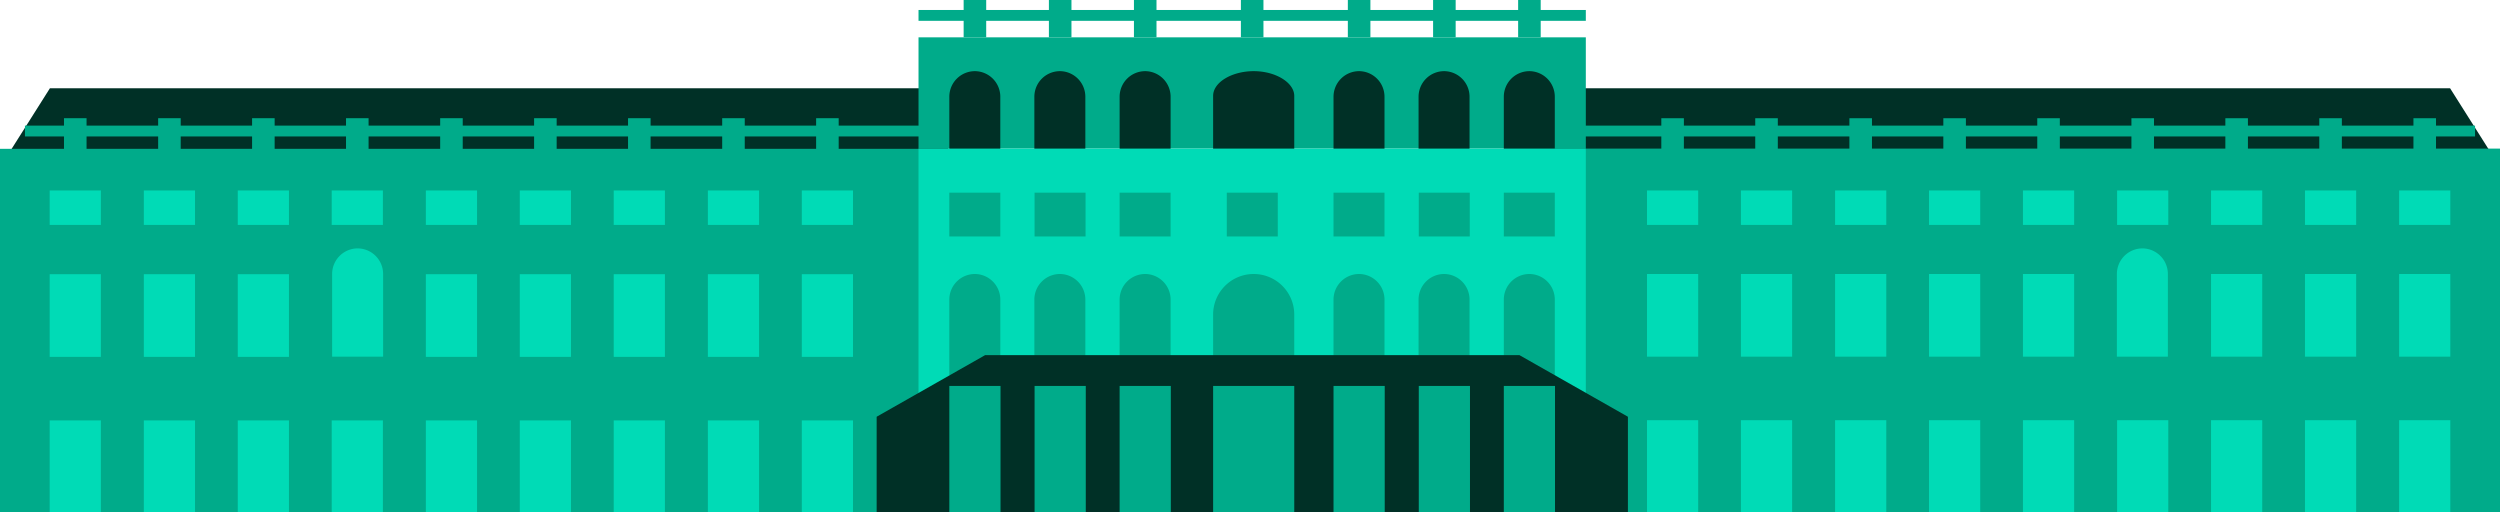 <svg data-name="Layer 27" xmlns="http://www.w3.org/2000/svg" viewBox="0 0 115.24 23.62"><title>austria-city</title><path fill="#003026" d="M112.94 4.07H71.52v3.64h43.72l-2.3-3.64z"/><path fill="#00ab8a" d="M71.52 6.85h43.72v16.77H71.52z"/><path fill="#00dbb6" d="M75.92 19.37h2.36v4.25h-2.36zM80.25 19.37h2.36v4.25h-2.36zM84.59 19.37h2.36v4.25h-2.36zM88.92 19.37h2.36v4.25h-2.36zM93.25 19.37h2.36v4.25h-2.36zM101.92 19.37h2.36v4.25h-2.36zM106.25 19.37h2.36v4.25h-2.36zM110.59 19.37h2.36v4.25h-2.36zM97.59 19.37h2.36v4.25h-2.36zM75.92 8.78h2.36v1.59h-2.36zM80.25 8.78h2.36v1.59h-2.36zM84.59 8.78h2.36v1.59h-2.36zM88.92 8.78h2.36v1.59h-2.36zM93.25 8.78h2.36v1.59h-2.36zM101.92 8.78h2.36v1.59h-2.36zM106.25 8.78h2.36v1.59h-2.36zM110.59 8.78h2.36v1.59h-2.36zM97.59 8.78h2.36v1.59h-2.36zM75.92 12.63h2.36v3.81h-2.36zM80.25 12.63h2.36v3.81h-2.36zM84.59 12.63h2.36v3.81h-2.36zM88.92 12.63h2.36v3.81h-2.36zM93.25 12.63h2.36v3.81h-2.36zM101.92 12.63h2.36v3.81h-2.36zM106.25 12.63h2.36v3.81h-2.36zM110.59 12.63h2.36v3.81h-2.36zM98.76 11.45a1.18 1.18 0 0 0-1.18 1.18v3.81h2.35v-3.81a1.18 1.18 0 0 0-1.17-1.18z"/><path fill="#00ab8a" stroke="#00ab8a" stroke-miterlimit="10" stroke-width=".5" d="M71.52 6.04h42.57"/><path fill="#00ab8a" d="M76.58 5.45h1.04v1.72h-1.04zM80.91 5.45h1.04v1.72h-1.04zM85.25 5.45h1.04v1.72h-1.04zM89.58 5.45h1.04v1.72h-1.04zM93.91 5.45h1.04v1.72h-1.04zM98.25 5.45h1.04v1.72h-1.04zM102.58 5.45h1.04v1.72h-1.04zM106.91 5.45h1.04v1.72h-1.04zM111.25 5.45h1.04v1.72h-1.04z"/><path fill="#003026" d="M2.3 4.07h41.42v3.64H0l2.3-3.64z"/><path fill="#00ab8a" d="M43.72 23.63H0V6.86h43.72z"/><path fill="#00dbb6" d="M39.32 23.63h-2.36v-4.25h2.36zM34.99 23.63h-2.36v-4.25h2.36zM30.65 23.63h-2.36v-4.25h2.36zM26.32 23.63h-2.36v-4.25h2.36zM21.99 23.63h-2.36v-4.25h2.36zM13.32 23.63h-2.36v-4.25h2.36zM8.99 23.63H6.63v-4.25h2.36zM4.65 23.63H2.29v-4.25h2.36zM17.65 23.63h-2.36v-4.25h2.36zM39.32 10.37h-2.36V8.78h2.36zM34.99 10.37h-2.36V8.78h2.36zM30.65 10.37h-2.36V8.78h2.36zM26.32 10.37h-2.36V8.78h2.36zM21.99 10.37h-2.36V8.78h2.36zM13.32 10.37h-2.36V8.78h2.36zM8.99 10.37H6.63V8.78h2.36zM4.65 10.37H2.29V8.78h2.36zM17.65 10.37h-2.36V8.78h2.36zM39.32 16.45h-2.36v-3.81h2.36zM34.99 16.45h-2.36v-3.81h2.36zM30.65 16.45h-2.36v-3.81h2.36zM26.32 16.45h-2.36v-3.81h2.36zM21.99 16.45h-2.36v-3.81h2.36zM13.32 16.45h-2.36v-3.81h2.36zM8.99 16.45H6.63v-3.81h2.36zM4.65 16.45H2.29v-3.81h2.36zM16.48 11.45a1.18 1.18 0 0 1 1.18 1.18v3.81h-2.35v-3.81a1.18 1.18 0 0 1 1.17-1.18z"/><path fill="#00ab8a" stroke="#00ab8a" stroke-miterlimit="10" stroke-width=".5" d="M43.72 6.04H1.15"/><path fill="#00ab8a" d="M38.66 7.17h-1.04V5.45h1.04zM34.33 7.17h-1.04V5.45h1.04zM29.99 7.17h-1.04V5.45h1.04zM25.66 7.17h-1.04V5.45h1.04zM21.33 7.17h-1.04V5.45h1.04zM16.99 7.17h-1.04V5.45h1.04zM12.66 7.17h-1.04V5.45h1.04zM8.33 7.17H7.29V5.45h1.04zM3.99 7.17H2.95V5.45h1.04zM42.34 1.72H73.1v5.13H42.34z"/><path d="M44.94 3.28a1.18 1.18 0 0 0-1.18 1.18v3.5h2.35v-3.5a1.18 1.18 0 0 0-1.17-1.18zM48.86 3.28a1.18 1.18 0 0 0-1.18 1.18v3.5h2.35v-3.5a1.18 1.18 0 0 0-1.17-1.18zM52.79 3.28a1.18 1.18 0 0 0-1.18 1.18v3.5h2.35v-3.5a1.18 1.18 0 0 0-1.17-1.18zM62.65 3.28a1.18 1.18 0 0 0-1.18 1.18v3.5h2.35v-3.5a1.18 1.18 0 0 0-1.17-1.18zM66.57 3.28a1.18 1.18 0 0 0-1.18 1.18v3.5h2.35v-3.5a1.18 1.18 0 0 0-1.17-1.18zM70.5 3.28a1.18 1.18 0 0 0-1.18 1.18v3.5h2.35v-3.5a1.18 1.18 0 0 0-1.17-1.18zM57.79 3.28c-1 0-1.87.51-1.87 1.14v3.54h3.74V4.42c0-.6-.84-1.14-1.87-1.14z" fill="#003026"/><path fill="#00dbb6" d="M42.34 6.85H73.1v16.77H42.34z"/><path d="M44.94 12.63a1.18 1.18 0 0 0-1.18 1.18v3.5h2.35v-3.5a1.18 1.18 0 0 0-1.17-1.18zM48.86 12.63a1.18 1.18 0 0 0-1.18 1.18v3.5h2.35v-3.5a1.18 1.18 0 0 0-1.17-1.18zM52.79 12.63a1.18 1.18 0 0 0-1.18 1.18v3.5h2.35v-3.5a1.18 1.18 0 0 0-1.17-1.18zM62.65 12.63a1.18 1.18 0 0 0-1.18 1.18v3.5h2.35v-3.5a1.18 1.18 0 0 0-1.17-1.18zM66.57 12.63a1.18 1.18 0 0 0-1.18 1.18v3.5h2.35v-3.5a1.18 1.18 0 0 0-1.17-1.18zM70.5 12.63a1.18 1.18 0 0 0-1.18 1.18v3.5h2.35v-3.5a1.18 1.18 0 0 0-1.17-1.18zM57.79 12.63a1.87 1.87 0 0 0-1.87 1.87v5.83h3.74V14.5a1.87 1.87 0 0 0-1.87-1.87z" fill="#00ab8a"/><path fill="#003026" d="M70.04 16.37H45.41l-5 2.84v4.41h34.63v-4.41l-5-2.84z"/><path fill="#00ab8a" d="M43.76 17.79h2.36v5.83h-2.36zM47.69 17.79h2.36v5.83h-2.36zM51.61 17.79h2.36v5.83h-2.36zM55.92 17.79h3.74v5.83h-3.74zM61.47 17.79h2.36v5.83h-2.36zM65.4 17.79h2.36v5.83H65.4zM69.32 17.79h2.36v5.83h-2.36zM43.76 8.88h2.35v2.02h-2.35zM47.69 8.88h2.35v2.02h-2.35zM51.61 8.88h2.35v2.02h-2.35zM61.47 8.88h2.35v2.02h-2.35zM56.55 8.88h2.35v2.02h-2.35zM65.4 8.88h2.35v2.02H65.4zM69.32 8.88h2.35v2.02h-2.35z"/><path fill="#00ab8a" stroke="#00ab8a" stroke-miterlimit="10" stroke-width=".5" d="M42.34.71H73.1"/><path fill="#00ab8a" d="M44.42 0h1.04v1.72h-1.04zM48.35 0h1.04v1.72h-1.04zM52.27 0h1.04v1.72h-1.04zM62.13 0h1.04v1.72h-1.04zM57.2 0h1.04v1.72H57.2zM66.06 0h1.04v1.72h-1.04zM69.98 0h1.04v1.72h-1.04z"/></svg>